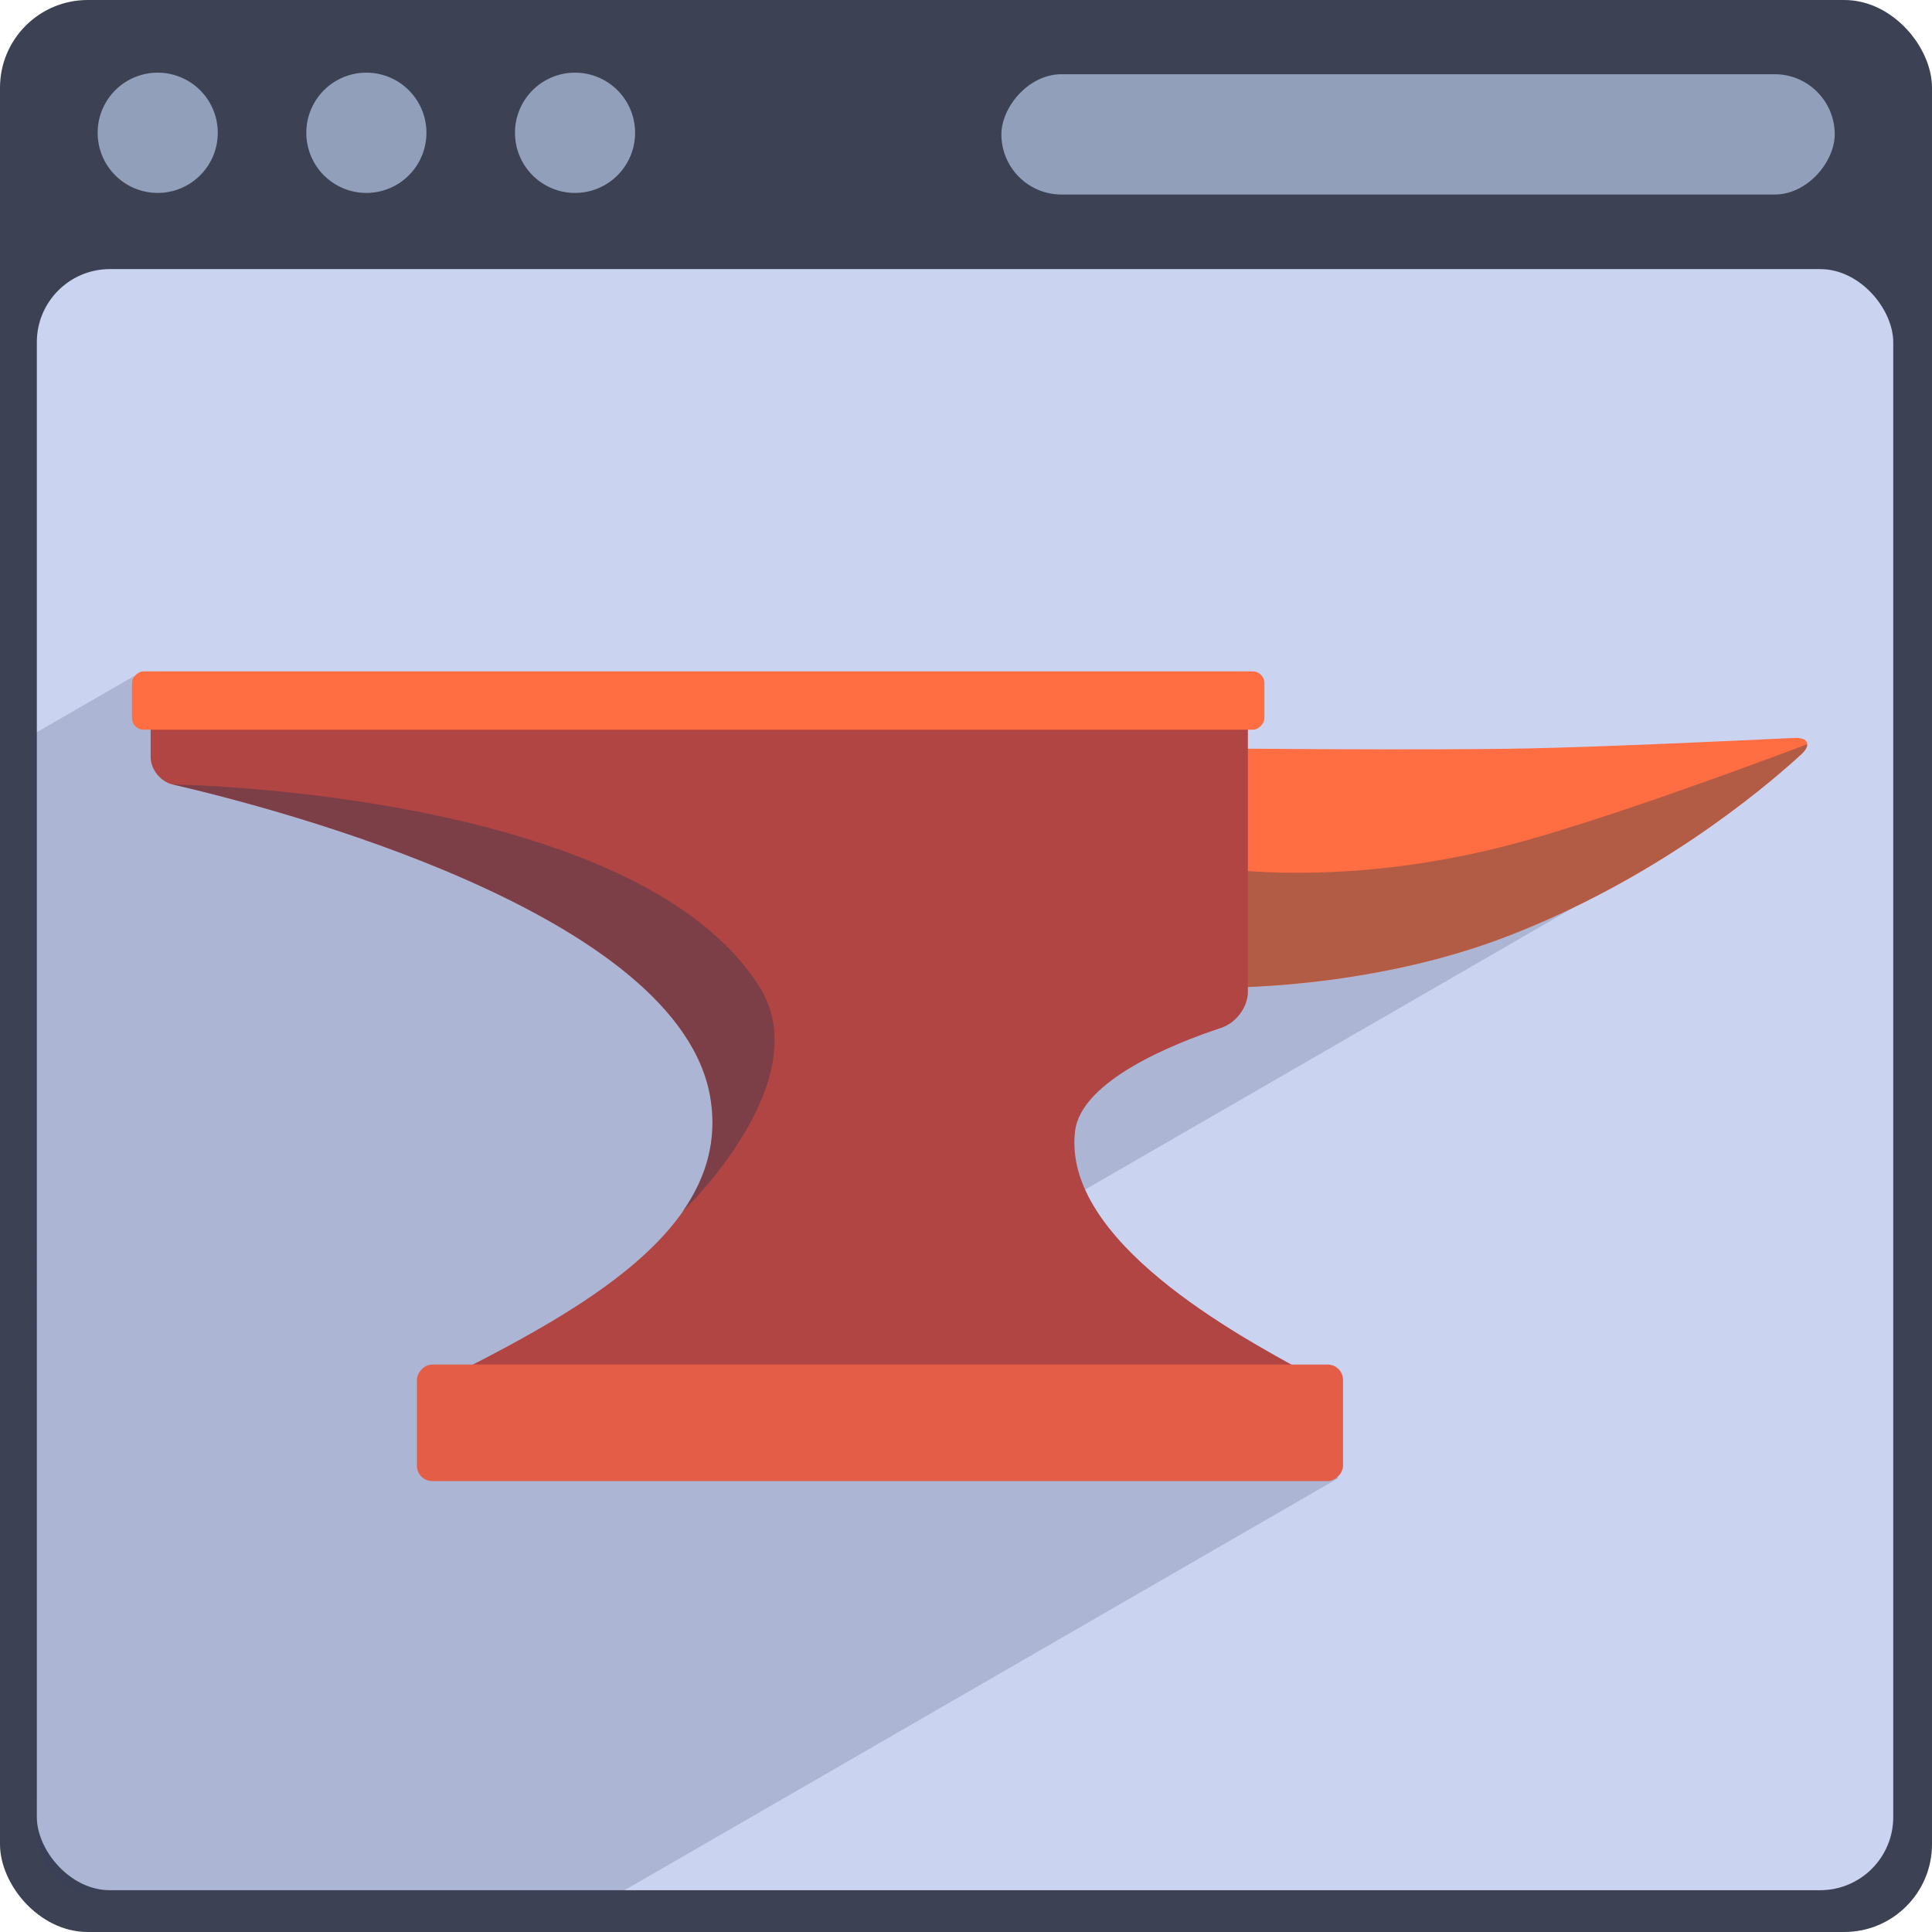 <?xml version="1.0" encoding="UTF-8" standalone="no"?>
<!-- Created with Inkscape (http://www.inkscape.org/) -->

<svg
   width="500mm"
   height="500mm"
   viewBox="0 0 500 500"
   version="1.1"
   id="svg1"
   xml:space="preserve"
   xmlns="http://www.w3.org/2000/svg"
   xmlns:svg="http://www.w3.org/2000/svg"><defs
     id="defs1" /><g
     id="layer1"><rect
       style="fill:#3c4253;fill-opacity:1;stroke:#3c4253;stroke-width:5;stroke-linecap:round;stroke-linejoin:round;stroke-dasharray:none;stroke-opacity:1"
       id="rect12-1-9-1-5-2"
       width="495"
       height="495"
       x="2.5"
       y="2.5"
       ry="20.198" /><rect
       style="fill:#cad4f0;fill-opacity:1;stroke:#3c4253;stroke-width:1;stroke-linecap:round;stroke-linejoin:round;stroke-dasharray:none;stroke-opacity:1"
       id="rect28-4"
       width="481.434"
       height="420.541"
       x="9.033"
       y="69.142"
       ry="19.41" /><path
       id="rect28-2-0"
       style="fill:#334065;fill-opacity:0.201;stroke:none;stroke-width:1;stroke-linecap:round;stroke-linejoin:round;stroke-dasharray:none;stroke-opacity:1"
       d="M 36.806,173.75 8.66,190 9.033,471.046 c 0.014,10.324 6.045,18.636 13.555,18.636 L 160.215,490 346.41,382.5 231.662,336.25 428.683,222.5 Z" /><g
       id="g15-9-3-81-6"
       transform="matrix(-1.688,0,0,1.69,122.987,-1003.923)"
       style="fill:#c9defe;fill-opacity:0.601;stroke-width:0.592"><g
         id="g14-0-0-2-2"
         transform="matrix(0.974,0,0,0.974,-0.628,11.038)"
         style="fill:#c9defe;fill-opacity:0.601;stroke-width:0.608"><path
           style="fill:#c9defe;fill-opacity:0.601;stroke:none;stroke-width:3.038;stroke-linecap:round;stroke-linejoin:round;stroke-dasharray:none;stroke-opacity:1"
           id="path14-9-4-8-9"
           d="m -5.614,619.44 a 9.454,9.454 0 0 1 -9.446,9.454 9.454,9.454 0 0 1 -9.461,-9.438 9.454,9.454 0 0 1 9.43,-9.469 9.454,9.454 0 0 1 9.477,9.422" /><path
           style="fill:#c9defe;fill-opacity:0.601;stroke:none;stroke-width:3.038;stroke-linecap:round;stroke-linejoin:round;stroke-dasharray:none;stroke-opacity:1"
           id="path14-4-1-4-9-9"
           d="m 27.232,619.44 a 9.454,9.454 0 0 1 -9.446,9.454 9.454,9.454 0 0 1 -9.461,-9.438 9.454,9.454 0 0 1 9.43,-9.469 9.454,9.454 0 0 1 9.477,9.422" /><path
           style="fill:#c9defe;fill-opacity:0.601;stroke:none;stroke-width:3.038;stroke-linecap:round;stroke-linejoin:round;stroke-dasharray:none;stroke-opacity:1"
           id="path14-6-7-4-3-0"
           d="m 60.078,619.44 a 9.454,9.454 0 0 1 -9.446,9.454 9.454,9.454 0 0 1 -9.461,-9.438 9.454,9.454 0 0 1 9.43,-9.469 9.454,9.454 0 0 1 9.477,9.422" /></g><rect
         style="fill:#c9defe;fill-opacity:0.601;stroke:none;stroke-width:2.961;stroke-linecap:round;stroke-linejoin:round;stroke-dasharray:none;stroke-opacity:1"
         id="rect14-7-4-68-8"
         width="127.767"
         height="18.423"
         x="-208.437"
         y="605.403"
         ry="9.211" /></g><g
       id="g1"
       style="display:inline"
       transform="translate(-19.328,-53.109)"><path
         style="fill:#ff6d42;fill-opacity:1;stroke:none;stroke-width:2.35;stroke-linecap:round;stroke-linejoin:round;stroke-dasharray:none;stroke-opacity:1"
         d="m 95.511,155.641 c 0,0 -25.069,0.252 -37.6,0 -9.228,-0.186 -25.615,-0.948 -32.457,-1.278 -1.733,-0.084 -2.147,0.847 -0.866,2.016 5.001,4.563 17.966,15.298 35.972,22.18 17.118,6.543 35.093,6.159 35.093,6.159 z"
         id="path19-5-2-1"
         transform="matrix(-2.126,0,0,2.129,537.741,-84.555)" /><path
         id="path19-4-6-1-3"
         style="fill:#00324d;fill-opacity:0.299;stroke:none;stroke-width:5;stroke-linecap:round;stroke-linejoin:round;stroke-dasharray:none;stroke-opacity:1"
         d="m 487.035,245.719 c 0.016,0.728 -0.473,1.636 -1.565,2.634 -10.631,9.714 -38.193,32.567 -76.47,47.218 -36.389,13.928 -74.601,13.112 -74.601,13.112 l 0.152,-30.853 c 13.71,1.619 40.91,2.844 74.714,-5.867 22.11,-5.698 58.653,-19.062 77.772,-26.243 z" /><path
         style="fill:#b14544;fill-opacity:1;stroke:none;stroke-width:2.35;stroke-linecap:round;stroke-linejoin:round;stroke-dasharray:none;stroke-opacity:1"
         d="m 230.089,153.086 v 4.739 c 0,1.522 -1.208,3.008 -2.691,3.349 -12.214,2.814 -61.986,15.63 -65.475,38.299 -2.284,14.846 13.668,24.487 30.614,33.065 -37.688,9.69 -71.807,12.5 -102.863,0 7.845,-4.298 29.473,-15.847 27.886,-29.216 -0.734,-6.182 -12.088,-10.688 -17.804,-12.576 -1.773,-0.586 -3.235,-2.496 -3.235,-4.363 v -33.298 z"
         id="path17-9-0-1"
         transform="matrix(-2.126,0,0,2.129,547.485,-86.995)" /><path
         id="path17-9-0-1-1"
         style="fill:#00324d;fill-opacity:0.298;stroke:none;stroke-width:5;stroke-linecap:round;stroke-linejoin:round;stroke-dasharray:none;stroke-opacity:1"
         d="m 64.078,256.124 0.002,10e-4 c 25.966,5.992 131.77,33.273 139.185,81.533 1.654,10.767 -1.266,20.225 -7.161,28.769 l 0.059,0.049 c 0,0 34.952,-33.366 19.845,-57.739 C 184.399,257.74 64.078,256.124 64.078,256.124 Z" /><rect
         style="fill:#e35d47;fill-opacity:1;stroke:none;stroke-width:5;stroke-linecap:round;stroke-linejoin:round;stroke-dasharray:none;stroke-opacity:1"
         id="rect22-5-1"
         width="239.678"
         height="30.151"
         x="-366.901"
         y="406.261"
         ry="3.964"
         transform="scale(-1,1)" /><rect
         style="fill:#ff6d42;fill-opacity:1;stroke:none;stroke-width:5;stroke-linecap:round;stroke-linejoin:round;stroke-dasharray:none;stroke-opacity:1"
         id="rect17-2-1-0"
         width="293.062"
         height="15.093"
         x="-346.553"
         y="226.861"
         ry="3.019"
         transform="scale(-1,1)" /><g
         id="g14-0-0-8-9-9-5"
         transform="matrix(-0.423,0,0,0.423,557.869,-1423.249)"
         style="fill:#050506;fill-opacity:0.928;stroke-width:2.363" /><g
         id="g14-0-0-2-2-9"
         transform="matrix(-0.423,0,0,0.423,142.631,127.136)"
         style="fill:#c9defe;fill-opacity:1;stroke-width:2.363" /></g></g></svg>
